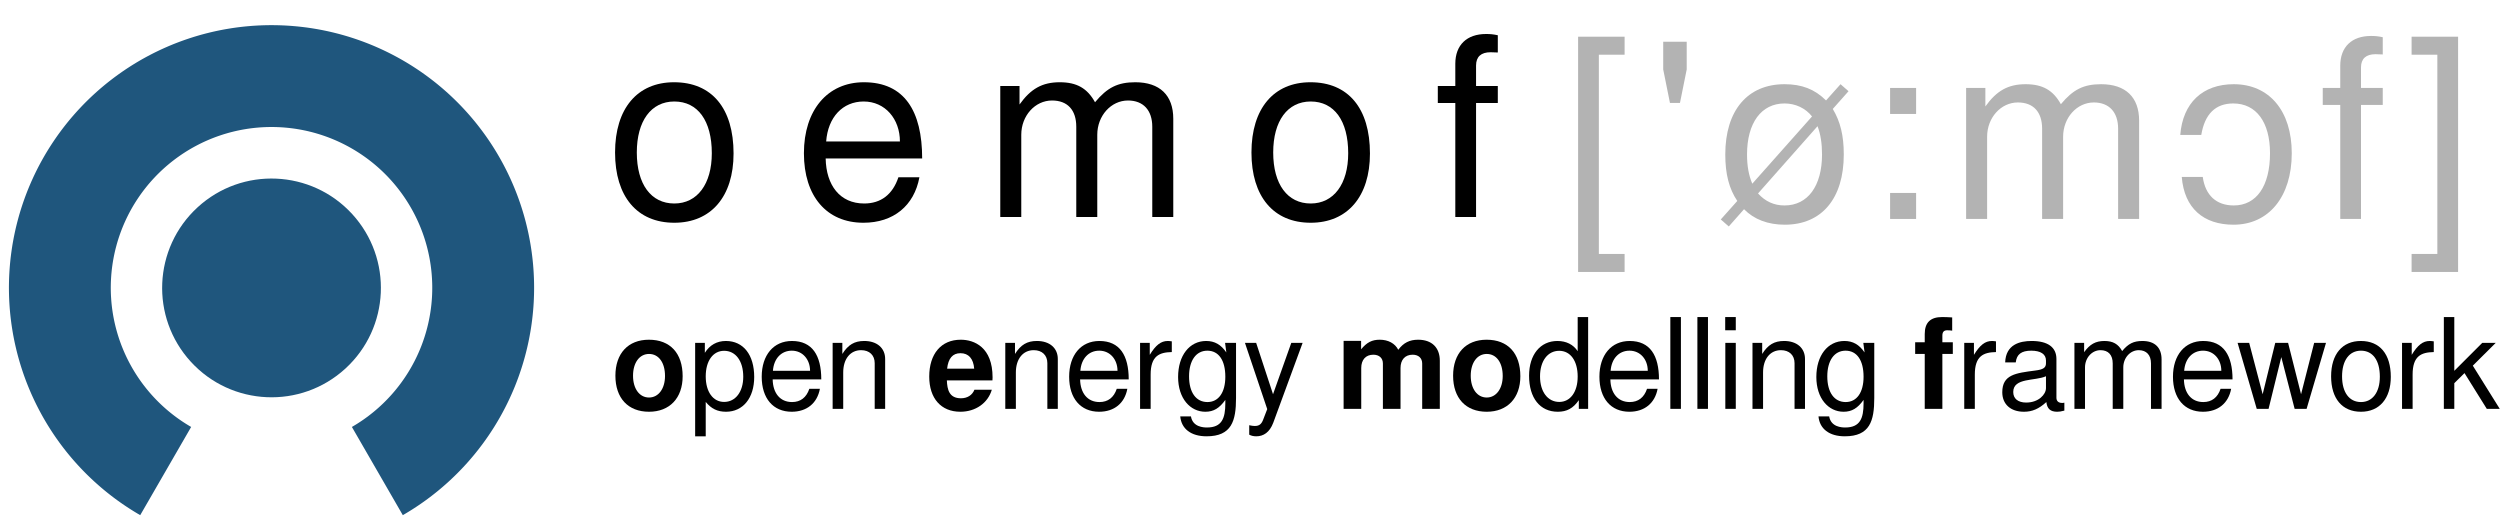 <?xml version="1.0" encoding="UTF-8" standalone="no"?>
<!-- Created with Inkscape (http://www.inkscape.org/) -->

<svg
   xmlns:dc="http://purl.org/dc/elements/1.1/"
   xmlns:cc="http://creativecommons.org/ns#"
   xmlns:rdf="http://www.w3.org/1999/02/22-rdf-syntax-ns#"
   xmlns:svg="http://www.w3.org/2000/svg"
   xmlns="http://www.w3.org/2000/svg"
   xmlns:xlink="http://www.w3.org/1999/xlink"
   xmlns:sodipodi="http://sodipodi.sourceforge.net/DTD/sodipodi-0.dtd"
   xmlns:inkscape="http://www.inkscape.org/namespaces/inkscape"
   width="1350"
   height="285"
   id="svg2"
   version="1.1"
   inkscape:version="0.92.3 (2405546, 2018-03-11)"
   sodipodi:docname="logo_oemof_big.svg"
   inkscape:export-filename="/home/leppi/Dokumente/ZNES/Oemof/oemof_logo/done/logo_oemof_vec_inkscape_big_300DPI.png"
   inkscape:export-xdpi="300"
   inkscape:export-ydpi="300">
  <defs
     id="defs4">
    <inkscape:path-effect
       effect="spiro"
       id="path-effect4646"
       is_visible="true" />
    <inkscape:path-effect
       effect="spiro"
       id="path-effect4642"
       is_visible="true" />
    <inkscape:path-effect
       effect="spiro"
       id="path-effect4638"
       is_visible="true" />
    <inkscape:path-effect
       effect="spiro"
       id="path-effect3273"
       is_visible="true" />
    <inkscape:path-effect
       effect="spiro"
       id="path-effect3265"
       is_visible="true" />
    <inkscape:path-effect
       effect="spiro"
       id="path-effect3261"
       is_visible="true" />
    <inkscape:path-effect
       effect="spiro"
       id="path-effect3257"
       is_visible="true" />
    <linearGradient
       id="linearGradient3960">
      <stop
         id="stop3972"
         offset="0"
         style="stop-color:#55d400;stop-opacity:0.749;" />
      <stop
         id="stop3970"
         offset="0.5"
         style="stop-color:#55d400;stop-opacity:0.498;" />
      <stop
         style="stop-color:#39d400;stop-opacity:0.247;"
         offset="0.75"
         id="stop3976" />
      <stop
         id="stop3980"
         offset="0.875"
         style="stop-color:#94d400;stop-opacity:0.247;" />
      <stop
         id="stop3978"
         offset="1"
         style="stop-color:#efd400;stop-opacity:0.247;" />
    </linearGradient>
    <marker
       inkscape:stockid="Arrow2Lstart"
       orient="auto"
       refY="0"
       refX="0"
       id="Arrow2Lstart"
       style="overflow:visible">
      <path
         id="path4366"
         style="fill-rule:evenodd;stroke-width:0.625;stroke-linejoin:round"
         d="M 8.719,4.034 -2.207,0.016 8.719,-4.002 c -1.745,2.372 -1.735,5.617 -6e-7,8.035 z"
         transform="matrix(1.1,0,0,1.1,1.1,0)"
         inkscape:connector-curvature="0" />
    </marker>
    <marker
       inkscape:stockid="EmptyDiamondL"
       orient="auto"
       refY="0"
       refX="0"
       id="EmptyDiamondL"
       style="overflow:visible">
      <path
         id="path4454"
         d="M 0,-7.071 -7.071,0 0,7.071 7.071,0 0,-7.071 z"
         style="fill:#ffffff;fill-rule:evenodd;stroke:#000000;stroke-width:1pt"
         transform="scale(0.8,0.8)"
         inkscape:connector-curvature="0" />
    </marker>
    <marker
       inkscape:stockid="DiamondSstart"
       orient="auto"
       refY="0"
       refX="0"
       id="DiamondSstart"
       style="overflow:visible">
      <path
         id="path4442"
         d="M 0,-7.071 -7.071,0 0,7.071 7.071,0 0,-7.071 z"
         style="fill-rule:evenodd;stroke:#000000;stroke-width:1pt"
         transform="matrix(0.2,0,0,0.2,1.2,0)"
         inkscape:connector-curvature="0" />
    </marker>
    <marker
       inkscape:stockid="Arrow1Lstart"
       orient="auto"
       refY="0"
       refX="0"
       id="Arrow1Lstart"
       style="overflow:visible">
      <path
         id="path4348"
         d="M 0,0 5,-5 -12.5,0 5,5 0,0 z"
         style="fill-rule:evenodd;stroke:#000000;stroke-width:1pt"
         transform="matrix(0.8,0,0,0.8,10,0)"
         inkscape:connector-curvature="0" />
    </marker>
    <marker
       inkscape:stockid="SquareL"
       orient="auto"
       refY="0"
       refX="0"
       id="SquareL"
       style="overflow:visible">
      <path
         id="path4418"
         d="M -5,-5 -5,5 5,5 5,-5 -5,-5 z"
         style="fill-rule:evenodd;stroke:#000000;stroke-width:1pt"
         transform="scale(0.8,0.8)"
         inkscape:connector-curvature="0" />
    </marker>
    <inkscape:perspective
       sodipodi:type="inkscape:persp3d"
       inkscape:vp_x="-105.05586 : -280.83261 : 1"
       inkscape:vp_y="0 : 1000 : 0"
       inkscape:vp_z="1150 : 200 : 1"
       inkscape:persp3d-origin="575 : 133.33333 : 1"
       id="perspective4087" />
    <radialGradient
       r="97.497"
       fy="188.214"
       fx="236.786"
       cy="188.214"
       cx="236.786"
       gradientTransform="translate(-139.289,-90.717)"
       gradientUnits="userSpaceOnUse"
       id="radialGradient3013"
       xlink:href="#linearGradient3684-76"
       inkscape:collect="always" />
    <radialGradient
       r="97.497"
       fy="188.214"
       fx="236.786"
       cy="188.214"
       cx="236.786"
       gradientTransform="translate(-90.436,1338.303)"
       gradientUnits="userSpaceOnUse"
       id="radialGradient3004"
       xlink:href="#linearGradient3684-76"
       inkscape:collect="always" />
    <linearGradient
       id="linearGradient3684-76">
      <stop
         offset="0"
         style="stop-color:#000000;stop-opacity:1"
         id="stop3686-14" />
      <stop
         offset="0.898"
         style="stop-color:#000000;stop-opacity:0.867"
         id="stop3692-23" />
      <stop
         offset="1"
         style="stop-color:#000000;stop-opacity:0"
         id="stop3688-2" />
    </linearGradient>
    <radialGradient
       gradientTransform="translate(-90.436,1338.303)"
       gradientUnits="userSpaceOnUse"
       xlink:href="#linearGradient3684-76"
       id="radialGradient4894"
       fy="188.214"
       fx="236.786"
       r="97.497"
       cy="188.214"
       cx="236.786" />
    <inkscape:path-effect
       effect="spiro"
       id="path-effect3273-8"
       is_visible="true" />
    <inkscape:path-effect
       effect="spiro"
       id="path-effect3273-3"
       is_visible="true" />
    <inkscape:path-effect
       effect="spiro"
       id="path-effect3273-3-6"
       is_visible="true" />
    <inkscape:path-effect
       effect="spiro"
       id="path-effect3273-3-0"
       is_visible="true" />
    <inkscape:path-effect
       effect="spiro"
       id="path-effect3273-3-0-5"
       is_visible="true" />
    <inkscape:path-effect
       effect="spiro"
       id="path-effect3273-3-0-6"
       is_visible="true" />
    <inkscape:path-effect
       effect="spiro"
       id="path-effect3273-2"
       is_visible="true" />
    <inkscape:path-effect
       effect="spiro"
       id="path-effect3273-8-0"
       is_visible="true" />
    <inkscape:path-effect
       effect="spiro"
       id="path-effect3273-3-1"
       is_visible="true" />
    <inkscape:path-effect
       effect="spiro"
       id="path-effect3273-3-6-7"
       is_visible="true" />
    <inkscape:path-effect
       effect="spiro"
       id="path-effect3273-3-0-8"
       is_visible="true" />
    <inkscape:path-effect
       effect="spiro"
       id="path-effect3273-3-0-5-1"
       is_visible="true" />
    <inkscape:path-effect
       effect="spiro"
       id="path-effect3273-3-0-6-5"
       is_visible="true" />
    <path
       transform="matrix(-1.655,1.516,-1.863,-2.035,554.109,812.953)"
       d="m 6.061,-68.571 a 43.03,35 0 1 1 -86.061,0 43.03,35 0 1 1 86.061,0 z"
       sodipodi:ry="35"
       sodipodi:rx="43.030457"
       sodipodi:cy="-68.571419"
       sodipodi:cx="-36.96954"
       id="path3981-2-1-6-7-5-0-3-3-9"
       style="fill:none;stroke:none;display:inline"
       sodipodi:type="arc" />
    <inkscape:path-effect
       effect="spiro"
       id="path-effect3273-9"
       is_visible="true" />
    <inkscape:path-effect
       effect="spiro"
       id="path-effect3273-8-3"
       is_visible="true" />
    <inkscape:path-effect
       effect="spiro"
       id="path-effect3273-3-2"
       is_visible="true" />
    <inkscape:path-effect
       effect="spiro"
       id="path-effect3273-3-6-0"
       is_visible="true" />
    <inkscape:path-effect
       effect="spiro"
       id="path-effect3273-3-0-1"
       is_visible="true" />
    <inkscape:path-effect
       effect="spiro"
       id="path-effect3273-3-0-5-8"
       is_visible="true" />
    <inkscape:path-effect
       effect="spiro"
       id="path-effect3273-3-0-6-3"
       is_visible="true" />
  </defs>
  <sodipodi:namedview
     id="base"
     pagecolor="#ffffff"
     bordercolor="#666666"
     borderopacity="1.0"
     inkscape:pageopacity="0.0"
     inkscape:pageshadow="2"
     inkscape:zoom="0.66211825"
     inkscape:cx="608.67972"
     inkscape:cy="161.00813"
     inkscape:document-units="px"
     inkscape:current-layer="layer1"
     showgrid="false"
     inkscape:window-width="1920"
     inkscape:window-height="1052"
     inkscape:window-x="0"
     inkscape:window-y="0"
     inkscape:window-maximized="1"
     showguides="true"
     inkscape:guide-bbox="true"
     width="1150px"
     inkscape:snap-center="true">
    <sodipodi:guide
       orientation="1,0"
       position="-1.584,570.092"
       id="guide3070"
       inkscape:locked="false" />
    <sodipodi:guide
       orientation="0,1"
       position="399.064,6.334"
       id="guide3098"
       inkscape:locked="false" />
    <sodipodi:guide
       orientation="1,0"
       position="327.803,549.505"
       id="guide3121"
       inkscape:locked="false" />
    <sodipodi:guide
       orientation="1,0"
       position="1333.382,674.609"
       id="guide3065"
       inkscape:locked="false" />
    <sodipodi:guide
       orientation="1,0"
       position="812.381,568.508"
       id="guide3067"
       inkscape:locked="false" />
    <sodipodi:guide
       orientation="0,1"
       position="1059.421,234.371"
       id="guide3069"
       inkscape:locked="false" />
    <sodipodi:guide
       orientation="1,0"
       position="536.837,723.7"
       id="guide3073"
       inkscape:locked="false" />
    <sodipodi:guide
       orientation="1,0"
       position="848.804,612.849"
       id="guide3075"
       inkscape:locked="false" />
  </sodipodi:namedview>
  <g
     inkscape:label="Ebene 1"
     inkscape:groupmode="layer"
     id="layer1"
     transform="translate(0,-767.362)"
     style="display:inline">
    <g
       transform="matrix(0.917,0.009,-0.009,0.916,14.673,82.667)"
       id="g3831-9-3-1-6-3"
       style="fill:none;stroke:#cfcfcf;stroke-width:1.467;stroke-linecap:round;stroke-miterlimit:4;stroke-opacity:1;stroke-dasharray:none;display:inline" />
    <g
       aria-label="['ø:mɔf]"
       style="font-style:normal;font-weight:normal;line-height:0%;font-family:sans-serif;letter-spacing:0px;word-spacing:0px;fill:#000000;fill-opacity:1;stroke:none"
       id="text2997-0">
      <path
         d="m 877.287,787.18 h -25.11 v 127.035 h 25.11 v -9.72 h -13.905 v -107.595 h 13.905 z"
         style="font-style:normal;font-variant:normal;font-weight:normal;font-stretch:normal;font-size:135px;line-height:1.25;font-family:FreeSans;-inkscape-font-specification:FreeSans;letter-spacing:10px;fill:#b3b3b3"
         id="path2221" />
      <path
         d="m 898.133,789.88 v 14.985 l 3.645,18.09 h 5.4 l 3.645,-18.09 v -14.985 z"
         style="font-style:normal;font-variant:normal;font-weight:normal;font-stretch:normal;font-size:135px;line-height:1.25;font-family:FreeSans;-inkscape-font-specification:FreeSans;letter-spacing:10px;fill:#b3b3b3"
         id="path2223" />
      <path
         d="m 998.207,816.61 -4.32,-3.78 -7.83,8.775 c -6.075,-6.075 -13.095,-8.775 -22.41,-8.775 -19.98,0 -31.995,14.175 -31.995,37.935 0,10.53 2.025,18.495 6.48,25.11 l -8.91,9.99 4.32,3.78 8.235,-9.315 c 5.4,5.535 12.96,8.37 22.005,8.37 19.98,0 31.86,-14.175 31.86,-37.935 0,-10.26 -1.89,-17.82 -5.94,-24.57 z m -16.74,18.9 c 1.62,4.185 2.43,9.315 2.43,15.255 0,17.01 -7.695,27.54 -20.25,27.54 -5.67,0 -10.395,-2.16 -14.31,-6.48 z m -35.235,31.05 c -1.89,-4.455 -2.835,-9.45 -2.835,-15.795 0,-17.01 7.695,-27.54 20.25,-27.54 5.94,0 11.34,2.565 14.85,7.02 z"
         style="font-style:normal;font-variant:normal;font-weight:normal;font-stretch:normal;font-size:135px;line-height:1.25;font-family:FreeSans;-inkscape-font-specification:FreeSans;letter-spacing:10px;fill:#b3b3b3"
         id="path2225" />
      <path
         d="m 1034.695,871.555 h -14.04 v 14.04 h 14.04 z m 0,-56.7 h -14.04 v 14.04 h 14.04 z"
         style="font-style:normal;font-variant:normal;font-weight:normal;font-stretch:normal;font-size:135px;line-height:1.25;font-family:FreeSans;-inkscape-font-specification:FreeSans;letter-spacing:10px;fill:#b3b3b3"
         id="path2227" />
      <path
         d="m 1061.705,814.855 v 70.74 h 11.34 v -44.415 c 0,-10.26 7.425,-18.495 16.605,-18.495 8.37,0 13.095,5.13 13.095,14.175 v 48.735 h 11.34 v -44.415 c 0,-10.26 7.425,-18.495 16.605,-18.495 8.235,0 13.095,5.265 13.095,14.175 v 48.735 h 11.34 v -53.055 c 0,-12.69 -7.29,-19.71 -20.52,-19.71 -9.45,0 -15.12,2.835 -21.735,10.8 -4.185,-7.56 -9.855,-10.8 -19.035,-10.8 -9.45,0 -15.66,3.51 -21.735,12.015 v -9.99 z"
         style="font-style:normal;font-variant:normal;font-weight:normal;font-stretch:normal;font-size:135px;line-height:1.25;font-family:FreeSans;-inkscape-font-specification:FreeSans;letter-spacing:10px;fill:#b3b3b3"
         id="path2229" />
      <path
         d="m 1178.152,862.915 c 1.35,16.875 11.745,25.785 27.945,25.785 19.035,0 31.455,-15.12 31.455,-38.61 0,-22.815 -12.15,-37.26 -31.32,-37.26 -16.875,0 -27.54,10.125 -28.89,27.405 h 11.34 c 1.89,-11.34 7.695,-17.01 17.28,-17.01 12.42,0 19.845,10.125 19.845,26.865 0,17.685 -7.29,28.215 -19.575,28.215 -9.45,0 -15.39,-5.535 -16.74,-15.39 z"
         style="font-style:normal;font-variant:normal;font-weight:normal;font-stretch:normal;font-size:135px;line-height:1.25;font-family:FreeSans;-inkscape-font-specification:FreeSans;letter-spacing:10px;fill:#b3b3b3"
         id="path2231" />
      <path
         d="m 1286.683,814.855 h -11.745 v -11.07 c 0,-4.725 2.7,-7.155 7.83,-7.155 0.945,0 1.35,0 3.915,0.135 v -9.315 c -2.565,-0.54 -4.05,-0.675 -6.345,-0.675 -10.395,0 -16.605,5.94 -16.605,16.065 v 12.015 h -9.45 v 9.18 h 9.45 v 61.56 h 11.205 v -61.56 h 11.745 z"
         style="font-style:normal;font-variant:normal;font-weight:normal;font-stretch:normal;font-size:135px;line-height:1.25;font-family:FreeSans;-inkscape-font-specification:FreeSans;letter-spacing:10px;fill:#b3b3b3"
         id="path2233" />
      <path
         d="m 1302.258,914.215 h 25.11 v -127.035 h -25.11 v 9.72 h 13.905 v 107.595 h -13.905 z"
         style="font-style:normal;font-variant:normal;font-weight:normal;font-stretch:normal;font-size:135px;line-height:1.25;font-family:FreeSans;-inkscape-font-specification:FreeSans;letter-spacing:10px;fill:#b3b3b3"
         id="path2235" />
    </g>
    <g
       aria-label="open energy modelling framework"
       style="font-style:normal;font-weight:normal;line-height:0%;font-family:sans-serif;letter-spacing:0px;word-spacing:0px;fill:#000000;fill-opacity:1;stroke:none"
       id="text3020-0">
      <path
         d="m 350.406,950.81 c -11.22,0 -18.088,7.412 -18.088,19.448 0,12.104 6.868,19.448 18.156,19.448 11.152,0 18.156,-7.412 18.156,-19.176 0,-12.444 -6.732,-19.72 -18.224,-19.72 z m 0.068,7.684 c 5.236,0 8.636,4.692 8.636,11.9 0,6.868 -3.536,11.628 -8.636,11.628 -5.168,0 -8.636,-4.76 -8.636,-11.764 0,-7.004 3.468,-11.764 8.636,-11.764 z"
         style="font-weight:600;font-size:68px;-inkscape-font-specification:'FreeSans Semi-Bold'"
         id="path2238" />
      <path
         d="m 375.381,1002.966 h 5.712 v -18.564 c 2.992,3.672 6.324,5.304 10.948,5.304 9.18,0 15.232,-7.412 15.232,-18.768 0,-11.968 -5.848,-19.448 -15.3,-19.448 -4.828,0 -8.704,2.176 -11.356,6.392 v -5.372 h -5.236 z m 15.64,-46.172 c 6.256,0 10.336,5.508 10.336,14.008 0,8.092 -4.148,13.6 -10.336,13.6 -5.984,0 -9.928,-5.44 -9.928,-13.804 0,-8.364 3.944,-13.804 9.928,-13.804 z"
         style="font-style:normal;font-variant:normal;font-weight:normal;font-stretch:normal;font-size:68px;line-height:1.25;font-family:FreeSans;-inkscape-font-specification:FreeSans"
         id="path2240" />
      <path
         d="m 443.489,972.23 c 0,-12.92 -4.828,-20.74 -15.844,-20.74 -9.928,0 -16.32,7.616 -16.32,19.312 0,11.696 6.188,18.904 16.184,18.904 8.16,0 13.804,-4.624 15.232,-12.376 h -5.712 c -1.564,4.692 -4.76,7.14 -9.316,7.14 -6.596,0 -10.336,-4.964 -10.472,-12.24 z m -26.112,-4.624 c 0.476,-6.596 4.488,-10.88 10.2,-10.88 5.848,0 9.86,4.76 9.86,10.88 z"
         style="font-style:normal;font-variant:normal;font-weight:normal;font-stretch:normal;font-size:68px;line-height:1.25;font-family:FreeSans;-inkscape-font-specification:FreeSans"
         id="path2242" />
      <path
         d="m 449.623,952.51 v 35.632 h 5.712 v -19.652 c 0,-7.276 3.808,-12.036 9.656,-12.036 4.488,0 7.344,2.72 7.344,7.004 v 24.684 h 5.644 v -26.928 c 0,-5.916 -4.42,-9.724 -11.288,-9.724 -5.304,0 -8.704,2.04 -11.832,7.004 v -5.984 z"
         style="font-style:normal;font-variant:normal;font-weight:normal;font-stretch:normal;font-size:68px;line-height:1.25;font-family:FreeSans;-inkscape-font-specification:FreeSans"
         id="path2244" />
      <path
         d="m 518.786,950.81 c -10.54,0 -17,7.616 -17,19.924 0,11.764 6.392,18.972 16.796,18.972 8.228,0 14.892,-4.692 17,-11.9 h -9.384 c -1.156,2.924 -3.808,4.624 -7.276,4.624 -6.392,0 -7.412,-4.692 -7.616,-9.656 h 24.616 c 0.068,-0.816 0.068,-1.156 0.068,-1.632 0,-16.252 -9.86,-20.332 -17.204,-20.332 z m 7.276,15.64 h -14.62 c 0.612,-5.576 2.992,-8.364 7.208,-8.364 4.42,0 7.004,2.992 7.412,8.364 z"
         style="font-weight:600;font-size:68px;-inkscape-font-specification:'FreeSans Semi-Bold'"
         id="path2246" />
      <path
         d="m 542.857,952.51 v 35.632 h 5.712 v -19.652 c 0,-7.276 3.808,-12.036 9.656,-12.036 4.488,0 7.344,2.72 7.344,7.004 v 24.684 h 5.644 v -26.928 c 0,-5.916 -4.42,-9.724 -11.288,-9.724 -5.304,0 -8.704,2.04 -11.832,7.004 v -5.984 z"
         style="font-style:normal;font-variant:normal;font-weight:normal;font-stretch:normal;font-size:68px;line-height:1.25;font-family:FreeSans;-inkscape-font-specification:FreeSans"
         id="path2248" />
      <path
         d="m 609.505,972.23 c 0,-12.92 -4.828,-20.74 -15.844,-20.74 -9.928,0 -16.32,7.616 -16.32,19.312 0,11.696 6.188,18.904 16.184,18.904 8.16,0 13.804,-4.624 15.232,-12.376 h -5.712 c -1.564,4.692 -4.76,7.14 -9.316,7.14 -6.596,0 -10.336,-4.964 -10.472,-12.24 z m -26.112,-4.624 c 0.476,-6.596 4.488,-10.88 10.2,-10.88 5.848,0 9.86,4.76 9.86,10.88 z"
         style="font-style:normal;font-variant:normal;font-weight:normal;font-stretch:normal;font-size:68px;line-height:1.25;font-family:FreeSans;-inkscape-font-specification:FreeSans"
         id="path2250" />
      <path
         d="m 632.775,957.474 v -5.78 c -0.952,-0.136 -1.428,-0.204 -2.176,-0.204 -3.672,0 -6.46,2.176 -9.724,7.48 v -6.46 h -5.236 v 35.632 h 5.712 v -18.496 c 0,-9.996 4.556,-12.036 11.424,-12.172 z"
         style="font-style:normal;font-variant:normal;font-weight:normal;font-stretch:normal;font-size:68px;line-height:1.25;font-family:FreeSans;-inkscape-font-specification:FreeSans"
         id="path2252" />
      <path
         d="m 650.865,989.706 c 4.488,0 7.616,-1.904 10.812,-6.392 v 1.836 c 0,8.16 -1.904,13.056 -9.928,13.056 -1.768,0 -7.684,-0.204 -8.636,-5.984 h -5.78 c 0.612,6.732 5.848,10.744 14.212,10.744 13.532,0 15.912,-8.296 15.912,-20.672 v -29.784 h -5.916 l 0.68,5.168 c -2.856,-4.216 -6.324,-6.188 -10.88,-6.188 -9.044,0 -15.164,7.888 -15.164,19.448 0,11.628 6.596,18.768 14.688,18.768 z m 1.088,-32.98 c 6.12,0 9.724,5.168 9.724,14.076 0,8.5 -3.672,13.668 -9.656,13.668 -6.188,0 -9.928,-5.236 -9.928,-13.872 0,-8.568 3.808,-13.872 9.86,-13.872 z"
         style="font-style:normal;font-variant:normal;font-weight:normal;font-stretch:normal;font-size:68px;line-height:1.25;font-family:FreeSans;-inkscape-font-specification:FreeSans"
         id="path2254" />
      <path
         d="m 697.294,952.51 -9.86,27.744 -9.112,-27.744 h -6.052 l 12.036,35.768 -2.176,5.644 c -0.952,2.516 -2.176,3.468 -4.556,3.468 -0.816,0 -1.768,-0.136 -2.992,-0.408 v 5.1 c 1.156,0.612 2.312,0.884 3.808,0.884 3.876,0 7.208,-2.108 9.18,-7.344 l 15.844,-43.112 z"
         style="font-style:normal;font-variant:normal;font-weight:normal;font-stretch:normal;font-size:68px;line-height:1.25;font-family:FreeSans;-inkscape-font-specification:FreeSans"
         id="path2256" />
      <path
         d="m 725.549,951.422 v 36.72 h 9.52 v -22.032 c 0,-4.488 2.448,-7.208 6.528,-7.208 3.196,0 5.168,1.836 5.168,4.76 v 24.48 h 9.52 v -22.032 c 0,-4.488 2.448,-7.208 6.528,-7.208 3.196,0 5.168,1.836 5.168,4.76 v 24.48 h 9.52 v -25.976 c 0,-7.14 -4.352,-11.356 -11.696,-11.356 -4.624,0 -7.888,1.632 -10.744,5.44 -1.768,-3.468 -5.44,-5.44 -9.996,-5.44 -4.216,0 -6.936,1.428 -10.064,5.168 v -4.556 z"
         style="font-weight:600;font-size:68px;-inkscape-font-specification:'FreeSans Semi-Bold'"
         id="path2258" />
      <path
         d="m 802.765,950.81 c -11.22,0 -18.088,7.412 -18.088,19.448 0,12.104 6.868,19.448 18.156,19.448 11.152,0 18.156,-7.412 18.156,-19.176 0,-12.444 -6.732,-19.72 -18.224,-19.72 z m 0.068,7.684 c 5.236,0 8.636,4.692 8.636,11.9 0,6.868 -3.536,11.628 -8.636,11.628 -5.168,0 -8.636,-4.76 -8.636,-11.764 0,-7.004 3.468,-11.764 8.636,-11.764 z"
         style="font-weight:600;font-size:68px;-inkscape-font-specification:'FreeSans Semi-Bold'"
         id="path2260" />
      <path
         d="m 857.592,938.57 h -5.644 v 18.428 c -2.38,-3.604 -6.188,-5.508 -10.948,-5.508 -9.248,0 -15.3,7.412 -15.3,18.768 0,12.036 5.916,19.448 15.504,19.448 4.896,0 8.296,-1.836 11.356,-6.256 v 4.692 h 5.032 z m -15.64,18.224 c 6.12,0 9.996,5.44 9.996,13.94 0,8.228 -3.944,13.668 -9.928,13.668 -6.256,0 -10.404,-5.508 -10.404,-13.804 0,-8.296 4.148,-13.804 10.336,-13.804 z"
         style="font-style:normal;font-variant:normal;font-weight:normal;font-stretch:normal;font-size:68px;line-height:1.25;font-family:FreeSans;-inkscape-font-specification:FreeSans"
         id="path2262" />
      <path
         d="m 895.849,972.23 c 0,-12.92 -4.828,-20.74 -15.844,-20.74 -9.928,0 -16.32,7.616 -16.32,19.312 0,11.696 6.188,18.904 16.184,18.904 8.16,0 13.804,-4.624 15.232,-12.376 h -5.712 c -1.564,4.692 -4.76,7.14 -9.316,7.14 -6.596,0 -10.336,-4.964 -10.472,-12.24 z m -26.112,-4.624 c 0.476,-6.596 4.488,-10.88 10.2,-10.88 5.848,0 9.86,4.76 9.86,10.88 z"
         style="font-style:normal;font-variant:normal;font-weight:normal;font-stretch:normal;font-size:68px;line-height:1.25;font-family:FreeSans;-inkscape-font-specification:FreeSans"
         id="path2264" />
      <path
         d="m 907.694,938.57 h -5.712 v 49.572 h 5.712 z"
         style="font-style:normal;font-variant:normal;font-weight:normal;font-stretch:normal;font-size:68px;line-height:1.25;font-family:FreeSans;-inkscape-font-specification:FreeSans"
         id="path2266" />
      <path
         d="m 922.304,938.57 h -5.712 v 49.572 h 5.712 z"
         style="font-style:normal;font-variant:normal;font-weight:normal;font-stretch:normal;font-size:68px;line-height:1.25;font-family:FreeSans;-inkscape-font-specification:FreeSans"
         id="path2268" />
      <path
         d="m 937.321,952.51 h -5.644 v 35.632 h 5.644 z m 0,-13.94 h -5.712 v 7.14 h 5.712 z"
         style="font-style:normal;font-variant:normal;font-weight:normal;font-stretch:normal;font-size:68px;line-height:1.25;font-family:FreeSans;-inkscape-font-specification:FreeSans"
         id="path2270" />
      <path
         d="m 946.342,952.51 v 35.632 h 5.712 v -19.652 c 0,-7.276 3.808,-12.036 9.656,-12.036 4.488,0 7.344,2.72 7.344,7.004 v 24.684 h 5.644 v -26.928 c 0,-5.916 -4.42,-9.724 -11.288,-9.724 -5.304,0 -8.704,2.04 -11.832,7.004 v -5.984 z"
         style="font-style:normal;font-variant:normal;font-weight:normal;font-stretch:normal;font-size:68px;line-height:1.25;font-family:FreeSans;-inkscape-font-specification:FreeSans"
         id="path2272" />
      <path
         d="m 995.513,989.706 c 4.488,0 7.616,-1.904 10.812,-6.392 v 1.836 c 0,8.16 -1.904,13.056 -9.928,13.056 -1.768,0 -7.684,-0.204 -8.636,-5.984 h -5.78 c 0.612,6.732 5.848,10.744 14.212,10.744 13.532,0 15.912,-8.296 15.912,-20.672 v -29.784 h -5.916 l 0.68,5.168 c -2.856,-4.216 -6.324,-6.188 -10.88,-6.188 -9.044,0 -15.164,7.888 -15.164,19.448 0,11.628 6.596,18.768 14.688,18.768 z m 1.088,-32.98 c 6.12,0 9.724,5.168 9.724,14.076 0,8.5 -3.672,13.668 -9.656,13.668 -6.188,0 -9.928,-5.236 -9.928,-13.872 0,-8.568 3.808,-13.872 9.86,-13.872 z"
         style="font-style:normal;font-variant:normal;font-weight:normal;font-stretch:normal;font-size:68px;line-height:1.25;font-family:FreeSans;-inkscape-font-specification:FreeSans"
         id="path2274" />
      <path
         d="m 1054.522,952.17 h -5.644 v -3.604 c 0,-1.904 0.816,-2.856 2.584,-2.856 0.816,0 1.904,0.068 2.72,0.204 v -7.14 c -1.768,-0.136 -4.148,-0.204 -5.44,-0.204 -6.324,0 -9.384,2.992 -9.384,9.18 v 4.42 h -5.168 v 6.324 h 5.168 v 29.648 h 9.52 v -29.648 h 5.644 z"
         style="font-weight:600;font-size:68px;-inkscape-font-specification:'FreeSans Semi-Bold'"
         id="path2276" />
      <path
         d="m 1077.829,957.474 v -5.78 c -0.952,-0.136 -1.428,-0.204 -2.176,-0.204 -3.672,0 -6.46,2.176 -9.724,7.48 v -6.46 h -5.236 v 35.632 h 5.712 v -18.496 c 0,-9.996 4.556,-12.036 11.424,-12.172 z"
         style="font-style:normal;font-variant:normal;font-weight:normal;font-stretch:normal;font-size:68px;line-height:1.25;font-family:FreeSans;-inkscape-font-specification:FreeSans"
         id="path2278" />
      <path
         d="m 1082.795,963.05 h 5.712 c 0.476,-4.352 3.06,-6.324 8.364,-6.324 5.1,0 7.956,1.904 7.956,5.304 v 1.496 c 0,2.38 -1.428,3.4 -5.916,3.944 -10.404,1.36 -17.68,2.176 -17.68,11.696 0,6.46 4.488,10.54 11.696,10.54 4.488,0 8.092,-1.564 12.104,-5.236 0.408,3.604 2.176,5.236 5.848,5.236 1.156,0 2.04,-0.136 3.876,-0.612 v -4.284 c -0.612,0.136 -0.884,0.136 -1.224,0.136 -1.972,0 -3.06,-1.02 -3.06,-2.788 v -20.944 c 0,-6.324 -4.624,-9.724 -13.396,-9.724 -6.392,0 -13.94,1.904 -14.28,11.56 z m 11.356,21.692 c -4.42,0 -7.004,-2.108 -7.004,-5.712 0,-7.82 11.9,-5.848 17.68,-8.5 v 6.392 c 0,3.4 -3.944,7.82 -10.676,7.82 z"
         style="font-style:normal;font-variant:normal;font-weight:normal;font-stretch:normal;font-size:68px;line-height:1.25;font-family:FreeSans;-inkscape-font-specification:FreeSans"
         id="path2280" />
      <path
         d="m 1120.193,952.51 v 35.632 h 5.712 v -22.372 c 0,-5.168 3.74,-9.316 8.364,-9.316 4.216,0 6.596,2.584 6.596,7.14 v 24.548 h 5.712 v -22.372 c 0,-5.168 3.74,-9.316 8.364,-9.316 4.148,0 6.596,2.652 6.596,7.14 v 24.548 h 5.712 v -26.724 c 0,-6.392 -3.672,-9.928 -10.336,-9.928 -4.76,0 -7.616,1.428 -10.948,5.44 -2.108,-3.808 -4.964,-5.44 -9.588,-5.44 -4.76,0 -7.888,1.768 -10.948,6.052 v -5.032 z"
         style="font-style:normal;font-variant:normal;font-weight:normal;font-stretch:normal;font-size:68px;line-height:1.25;font-family:FreeSans;-inkscape-font-specification:FreeSans"
         id="path2282" />
      <path
         d="m 1205.567,972.23 c 0,-12.92 -4.828,-20.74 -15.844,-20.74 -9.928,0 -16.32,7.616 -16.32,19.312 0,11.696 6.188,18.904 16.184,18.904 8.16,0 13.804,-4.624 15.232,-12.376 h -5.712 c -1.564,4.692 -4.76,7.14 -9.316,7.14 -6.596,0 -10.336,-4.964 -10.472,-12.24 z m -26.112,-4.624 c 0.476,-6.596 4.488,-10.88 10.2,-10.88 5.848,0 9.86,4.76 9.86,10.88 z"
         style="font-style:normal;font-variant:normal;font-weight:normal;font-stretch:normal;font-size:68px;line-height:1.25;font-family:FreeSans;-inkscape-font-specification:FreeSans"
         id="path2284" />
      <path
         d="m 1245.565,988.142 10.472,-35.632 h -6.392 l -7.072,27.744 -7.004,-27.744 h -6.936 l -6.8,27.744 -7.276,-27.744 h -6.256 l 10.336,35.632 h 6.392 l 6.868,-27.948 7.208,27.948 z"
         style="font-style:normal;font-variant:normal;font-weight:normal;font-stretch:normal;font-size:68px;line-height:1.25;font-family:FreeSans;-inkscape-font-specification:FreeSans"
         id="path2286" />
      <path
         d="m 1274.85,951.49 c -9.996,0 -16.048,7.14 -16.048,19.108 0,11.968 5.984,19.108 16.116,19.108 9.996,0 16.116,-7.14 16.116,-18.836 0,-12.308 -5.916,-19.38 -16.184,-19.38 z m 0.068,5.236 c 6.392,0 10.2,5.236 10.2,14.076 0,8.364 -3.944,13.668 -10.2,13.668 -6.324,0 -10.2,-5.236 -10.2,-13.872 0,-8.568 3.876,-13.872 10.2,-13.872 z"
         style="font-style:normal;font-variant:normal;font-weight:normal;font-stretch:normal;font-size:68px;line-height:1.25;font-family:FreeSans;-inkscape-font-specification:FreeSans"
         id="path2288" />
      <path
         d="m 1314.236,957.474 v -5.78 c -0.952,-0.136 -1.428,-0.204 -2.176,-0.204 -3.672,0 -6.46,2.176 -9.724,7.48 v -6.46 h -5.236 v 35.632 h 5.712 v -18.496 c 0,-9.996 4.556,-12.036 11.424,-12.172 z"
         style="font-style:normal;font-variant:normal;font-weight:normal;font-stretch:normal;font-size:68px;line-height:1.25;font-family:FreeSans;-inkscape-font-specification:FreeSans"
         id="path2290" />
      <path
         d="m 1325.322,938.57 h -5.644 v 49.572 h 5.644 v -13.872 l 5.508,-5.44 12.036,19.312 h 7.004 l -14.552,-23.324 12.376,-12.308 h -7.276 l -15.096,15.096 z"
         style="font-style:normal;font-variant:normal;font-weight:normal;font-stretch:normal;font-size:68px;line-height:1.25;font-family:FreeSans;-inkscape-font-specification:FreeSans"
         id="path2292" />
    </g>
    <g
       style="display:inline"
       id="g3465-3-7"
       transform="matrix(1.14,0,0,1.14,-33.076,-135.64)">
      <path
         style="display:inline;opacity:1;vector-effect:none;fill:none;fill-opacity:1;fill-rule:nonzero;stroke:#1f567d;stroke-width:48.246;stroke-linecap:butt;stroke-linejoin:miter;stroke-miterlimit:4;stroke-dasharray:none;stroke-dashoffset:0;stroke-opacity:1"
         id="path3981-2-1-6-7-5-0-4-4-8-3-3"
         transform="rotate(90.001)"
         sodipodi:type="arc"
         sodipodi:cx="928.4068"
         sodipodi:cy="-157.64598"
         sodipodi:rx="100.26201"
         sodipodi:ry="100.26201"
         sodipodi:start="0.52359878"
         sodipodi:end="5.7595865"
         d="m 1015.236,-107.515 a 100.262,100.262 0 0 1 -112.779,46.715 100.262,100.262 0 0 1 -74.312,-96.846 100.262,100.262 0 0 1 74.312,-96.846 100.262,100.262 0 0 1 112.779,46.715"
         sodipodi:open="true" />
      <circle
         r="51.809"
         cy="-791.235"
         cx="510.771"
         style="display:inline;opacity:1;vector-effect:none;fill:#1f567d;fill-opacity:1;fill-rule:nonzero;stroke:none;stroke-width:1.335;stroke-linecap:butt;stroke-linejoin:miter;stroke-miterlimit:4;stroke-dasharray:none;stroke-dashoffset:0;stroke-opacity:1"
         id="path3981-2-1-6-7-5-0-4-4-8-3"
         transform="rotate(137.521)" />
    </g>
    <g
       aria-label="oemof"
       style="font-style:normal;font-weight:normal;line-height:0%;font-family:sans-serif;letter-spacing:0px;word-spacing:0px;display:inline;fill:#000000;fill-opacity:1;stroke:none"
       id="text2987-2-0">
      <path
         d="m 363.992,811.773 c -19.845,0 -31.86,14.175 -31.86,37.935 0,23.76 11.88,37.935 31.995,37.935 19.845,0 31.995,-14.175 31.995,-37.395 0,-24.435 -11.745,-38.475 -32.13,-38.475 z m 0.135,10.395 c 12.69,0 20.25,10.395 20.25,27.945 0,16.605 -7.83,27.135 -20.25,27.135 -12.555,0 -20.25,-10.395 -20.25,-27.54 0,-17.01 7.695,-27.54 20.25,-27.54 z"
         style="font-style:normal;font-variant:normal;font-weight:normal;font-stretch:normal;font-size:135px;line-height:0%;font-family:FreeSans;-inkscape-font-specification:FreeSans;letter-spacing:30px;writing-mode:lr-tb"
         id="path2210" />
      <path
         d="m 497.969,852.948 c 0,-25.65 -9.585,-41.175 -31.455,-41.175 -19.71,0 -32.4,15.12 -32.4,38.34 0,23.22 12.285,37.53 32.13,37.53 16.2,0 27.405,-9.18 30.24,-24.57 h -11.34 c -3.105,9.315 -9.45,14.175 -18.495,14.175 -13.095,0 -20.52,-9.855 -20.79,-24.3 z m -51.84,-9.18 c 0.945,-13.095 8.91,-21.6 20.25,-21.6 11.61,0 19.575,9.45 19.575,21.6 z"
         style="font-style:normal;font-variant:normal;font-weight:normal;font-stretch:normal;font-size:135px;line-height:0%;font-family:FreeSans;-inkscape-font-specification:FreeSans;letter-spacing:30px;writing-mode:lr-tb"
         id="path2212" />
      <path
         d="m 540.147,813.798 v 70.74 h 11.34 v -44.415 c 0,-10.26 7.425,-18.495 16.605,-18.495 8.37,0 13.095,5.13 13.095,14.175 v 48.735 h 11.34 v -44.415 c 0,-10.26 7.425,-18.495 16.605,-18.495 8.235,0 13.095,5.265 13.095,14.175 v 48.735 h 11.34 v -53.055 c 0,-12.69 -7.29,-19.71 -20.52,-19.71 -9.45,0 -15.12,2.835 -21.735,10.8 -4.185,-7.56 -9.855,-10.8 -19.035,-10.8 -9.45,0 -15.66,3.51 -21.735,12.015 v -9.99 z"
         style="font-style:normal;font-variant:normal;font-weight:normal;font-stretch:normal;font-size:135px;line-height:0%;font-family:FreeSans;-inkscape-font-specification:FreeSans;letter-spacing:30px;writing-mode:lr-tb"
         id="path2214" />
      <path
         d="m 707.644,811.773 c -19.845,0 -31.86,14.175 -31.86,37.935 0,23.76 11.88,37.935 31.995,37.935 19.845,0 31.995,-14.175 31.995,-37.395 0,-24.435 -11.745,-38.475 -32.13,-38.475 z m 0.135,10.395 c 12.69,0 20.25,10.395 20.25,27.945 0,16.605 -7.83,27.135 -20.25,27.135 -12.555,0 -20.25,-10.395 -20.25,-27.54 0,-17.01 7.695,-27.54 20.25,-27.54 z"
         style="font-style:normal;font-variant:normal;font-weight:normal;font-stretch:normal;font-size:135px;line-height:0%;font-family:FreeSans;-inkscape-font-specification:FreeSans;letter-spacing:30px;writing-mode:lr-tb"
         id="path2216" />
      <path
         d="m 808.817,813.798 h -11.745 v -11.07 c 0,-4.725 2.7,-7.155 7.83,-7.155 0.945,0 1.35,0 3.915,0.135 v -9.315 c -2.565,-0.54 -4.05,-0.675 -6.345,-0.675 -10.395,0 -16.605,5.94 -16.605,16.065 v 12.015 h -9.45 v 9.18 h 9.45 v 61.56 h 11.205 v -61.56 h 11.745 z"
         style="font-style:normal;font-variant:normal;font-weight:normal;font-stretch:normal;font-size:135px;line-height:0%;font-family:FreeSans;-inkscape-font-specification:FreeSans;letter-spacing:30px;writing-mode:lr-tb"
         id="path2218" />
    </g>
  </g>
</svg>
